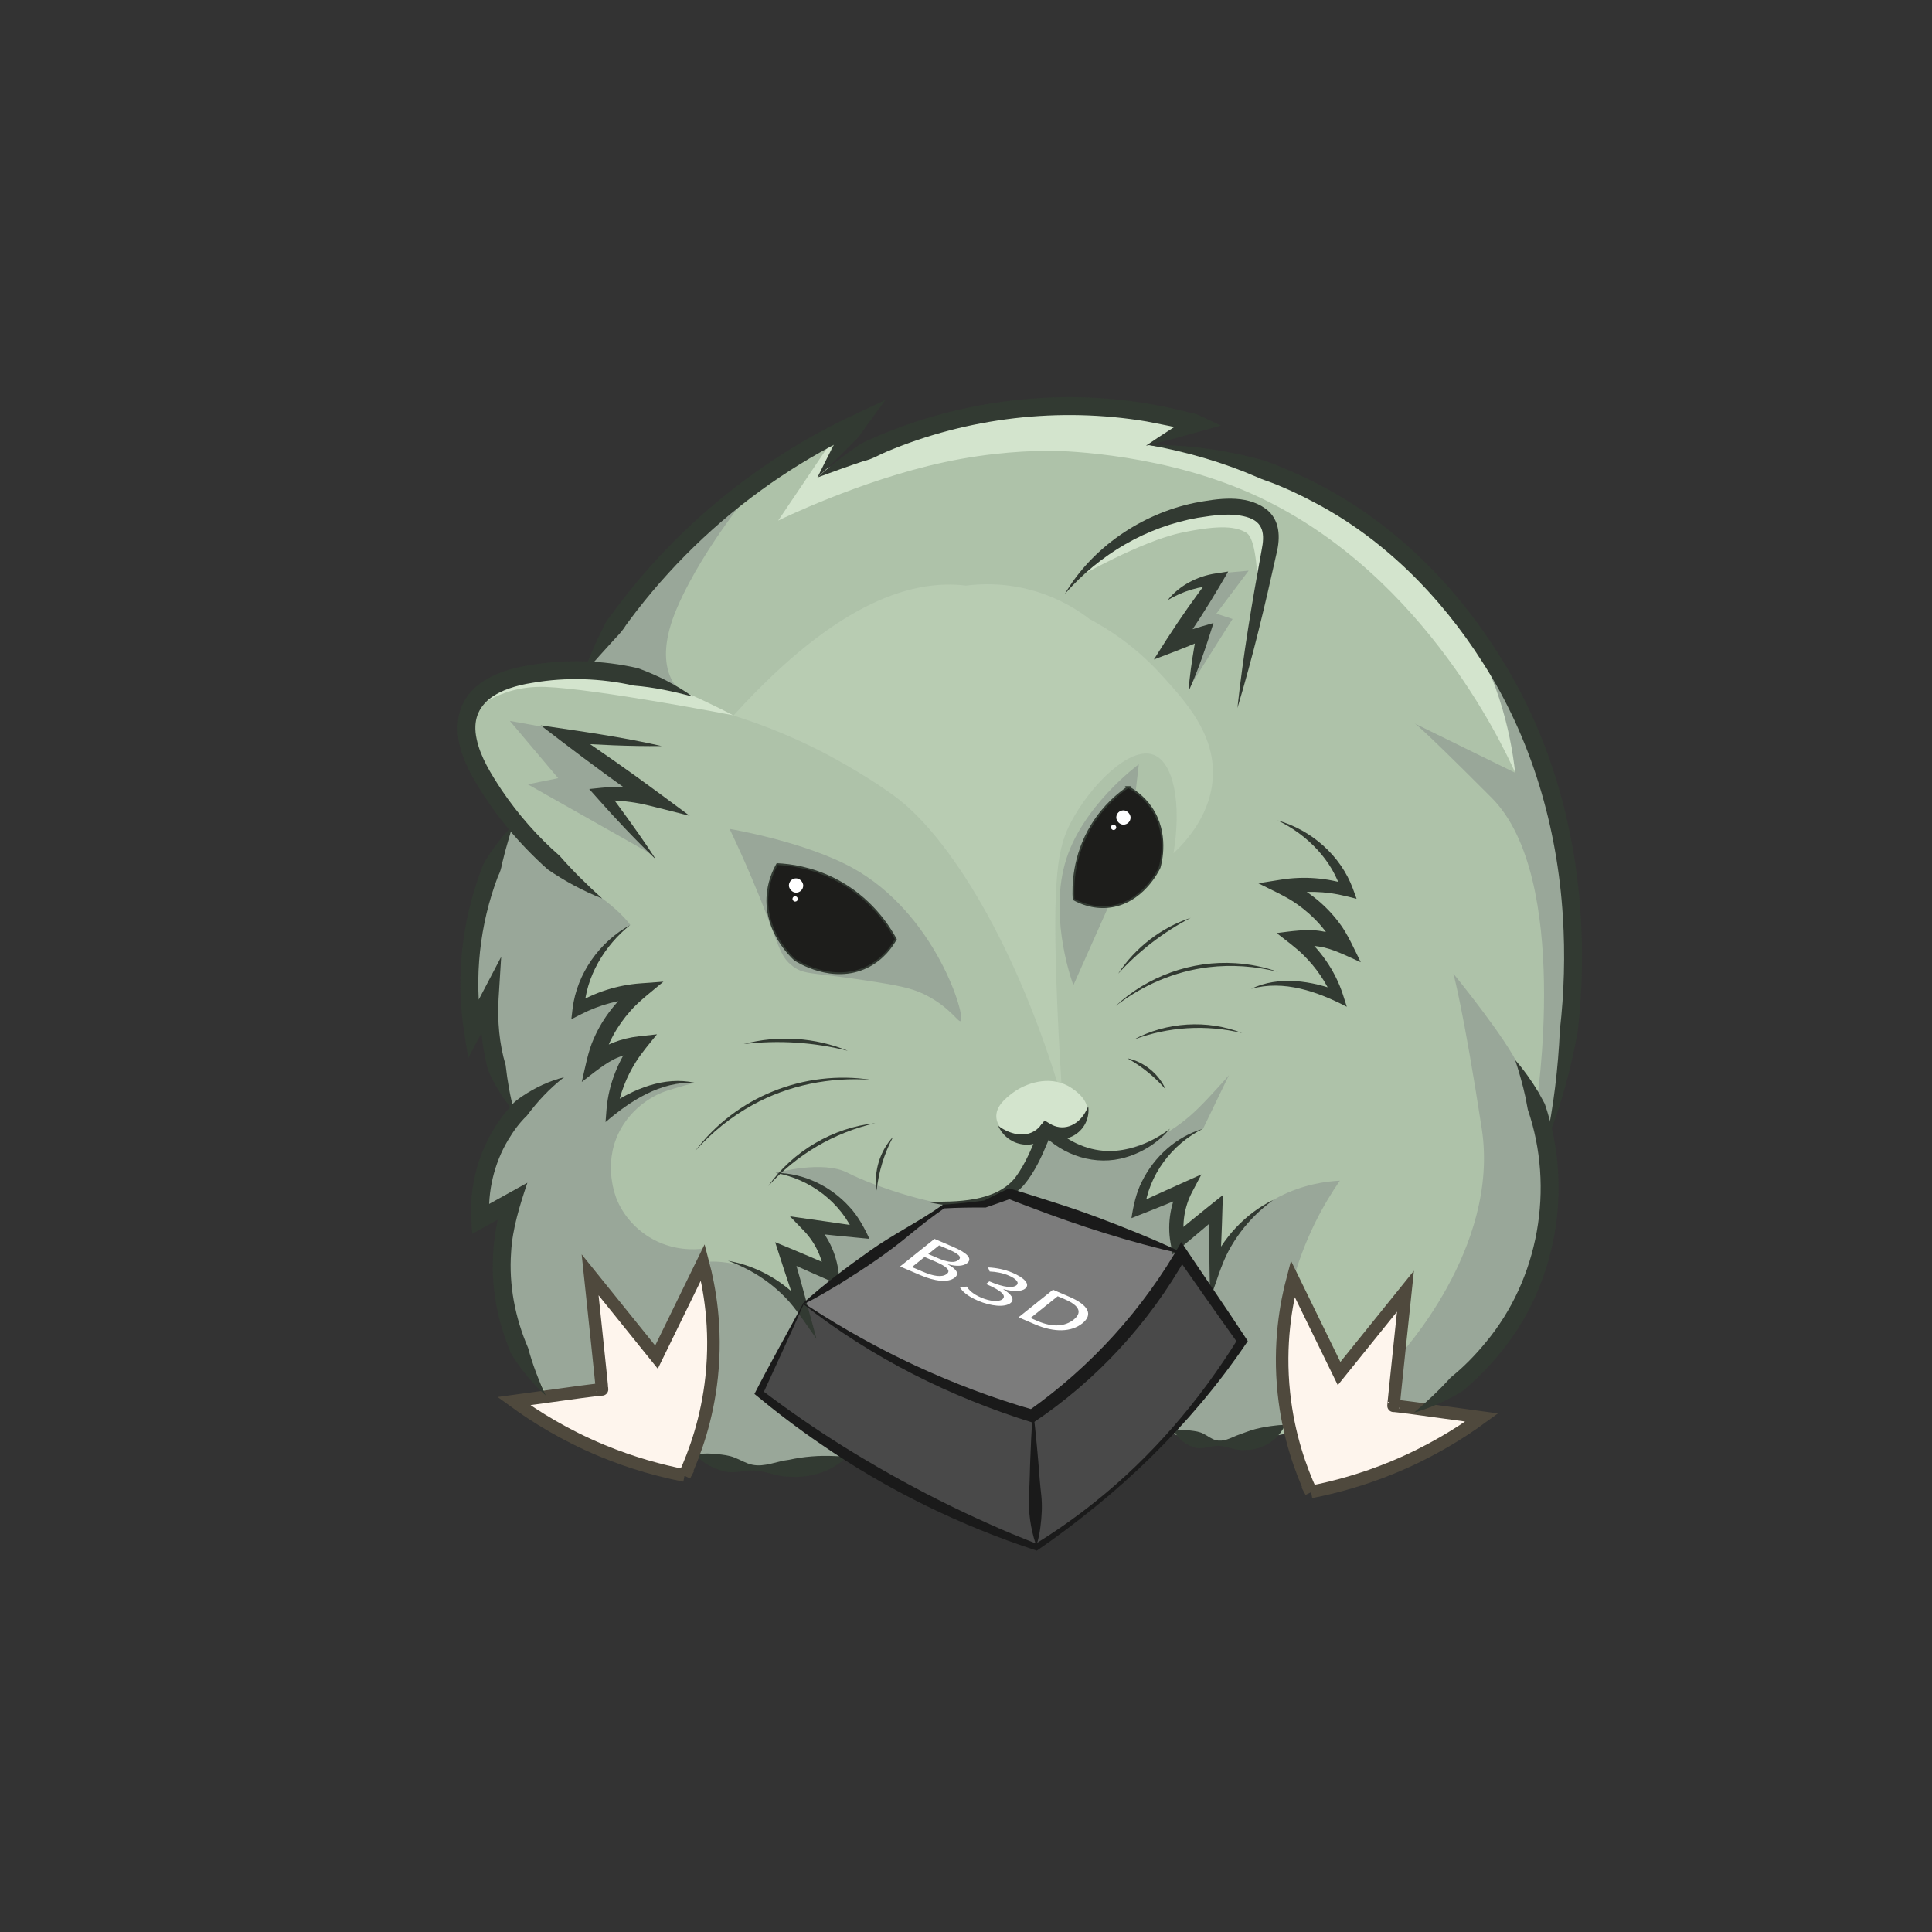 <?xml version="1.0" encoding="UTF-8"?>
<svg xmlns="http://www.w3.org/2000/svg" viewBox="0 0 1080 1080">
  <rect x="0" y="0" width="1080" height="1080" fill="#333333" stroke="none"/>
  <defs>
    <style>
      .cls-1 {
        fill: #fff;
      }

      .cls-2 {
        fill: #99a799;
      }

      .cls-3 {
        fill: #7c7c7c;
      }

      .cls-4 {
        fill: #323a32;
      }

      .cls-5 {
        fill: #aec2a9;
      }

      .cls-6 {
        fill: #d3e4cd;
      }

      .cls-7 {
        fill: #1a1a1a;
      }

      .cls-8 {
        fill: #494949;
      }

      .cls-9 {
        fill: #1d1d1b;
        stroke: #323a32;
      }

      .cls-9, .cls-10 {
        stroke-miterlimit: 10;
      }

      .cls-10 {
        fill: #fef5ed;
        stroke: #4f493d;
        stroke-width: 7px;
      }

      .cls-11 {
        opacity: .27;
      }
    </style>
  </defs>
  <g id="base">
    <path class="cls-5" d="M472.22,814.92l-34.44,6.02h-30.85l-71.51-29.86-30.34-10.97-15.64-27.47-8.96-41.15,5.67-39.8-17.67,9.8s3.04-31.56,10.77-46.03,10.09-13.82,10.09-13.82l-7.65-12.72-8.17-40.16-9.19,7.02v-52.15l10.6-38.76,11.67-23.53-24.26-43.9s-6.46-34.35,12.59-37.4,52.41-5.44,52.41-5.44l23.73-35.12,48.95-51.73,73.91-48.71-14.57,24.56,35.26-16.11,71.45-18.62,83.74,3.29,15.75,4.3-24.04,12.31,32.67,4.7,61.93,22.42,57.02,41.87s90.56,97.88,85.21,190.06-6.55,101.11-6.55,101.11l-7.74,30.49-1.36,56.75-28.27,57.36-40.32,34.14-51.33,9.33-43.45,8.1-30.36,1.8-23.65-9.9-158.47,4.95-14.63,12.96Z"/>
  </g>
  <g id="sombras">
    <polygon class="cls-2" points="353.64 415.33 285 403 312 435 295.05 438.44 365 478 335.84 444.1 365.22 446.42 319 413 353.64 415.33"/>
    <path class="cls-2" d="M661.29,329.55s14.71-8.55,25.71-9.55l11-1-18.07,24.03,9.07,2.97-24,38,8.12-32.5-17.12,10.5,22.52-38.02-17.23,5.57Z"/>
    <path class="cls-2" d="M326.17,376.64l54.63,9.88s-17.6-11.52-2.2-47.02,46.39-71.3,46.39-71.3l-71.57,68.82-19.43,26.98-7.83,12.64Z"/>
    <g id="Capa_9" data-name="Capa 9">
      <path class="cls-2" d="M537,570.77c3.16-2.15-13.86-60.06-60.64-85.72-26.76-14.68-68.51-21.69-68.51-21.69h0c9.15,19.19,15.72,35.2,20.09,46.47,7.88,20.33,8.61,25.22,15.06,30.18,6.88,5.29,10.48,3.13,47,9,14.99,2.41,21.48,3.91,29,8,12.41,6.75,16.75,14.62,18,13.77Z"/>
      <path class="cls-2" d="M600.03,550.73s-13.57-35.64-4.8-67.68,41.36-55.8,41.36-55.8l-6.41,55.8-30.15,67.68Z"/>
    </g>
    <g id="Capa_7" data-name="Capa 7">
      <path class="cls-2" d="M393,698c-3.91,.49-16.95,1.64-30.08-6.44-3.82-2.35-12.77-8.64-17.92-20.56-.75-1.74-8.11-19.61,1-38,6.14-12.4,17.26-19.94,26-23,4.56-1.6,16.49-4.79,16.3-4.73h0c-6.46-.53-11.7,.07-15.3,.73-9.23,1.7-16.02,5.33-21.68,8.36-3.96,2.12-7.13,4.15-9.32,5.64l13.8-36.3-23.51,10.04,22.08-36.72-31.07,5.34s-.48-14.35,10.11-26.35l10.59-12,8.31-6.98s-6.71-10.36-29.01-23.69c-22.3-13.33-36.68-31.98-36.68-31.98l-16.42,40.92-9.44,75.11,12.77-15.02,5.18,37.89,8.84,21.4-18.96,48.66-.09,11.19,15.48-8.59s-5.85,49.76,.58,65.43c6.44,15.66,21.76,42.22,21.76,42.22l30.22-3.89-6.31-60.67,36.75,42.65c8.67-20.22,17.35-40.43,26.02-60.65Z"/>
    </g>
    <g id="Capa_6" data-name="Capa 6">
      <path class="cls-2" d="M781.82,758.25s56.8-60.35,46.49-127.3-15.87-86.69-15.87-86.69c0,0,29.84,36.53,36.69,52.13s9.61,22.14,9.61,22.14c0,0,19.86-127.67-24.95-172.6s-43.44-41.73-43.44-41.73l56.63,27.79s-38.97-102.78-74.48-129.39,81.55,62.26,97.02,143.32,9.05,131.45,9.05,131.45l-12.33,54.51-.25,41.03-13.25,51.69-28.94,40.6-29.7,22.47-15.11-1.84,2.82-27.59Z"/>
    </g>
    <g id="Capa_5" data-name="Capa 5">
      <path class="cls-2" d="M564.28,667.34l15.03-22.99,5.45-13.4s6.82,12.74,23.53,13.89,37.03-7.83,37.03-7.83c6.55-3.26,11.44-6.6,14.67-9.01,7.47-5.59,12.74-11.29,19.93-19.07,3.06-3.31,5.49-6.1,7.07-7.93l-14.47,29.95c-3.55,1.21-7.92,3.09-12.53,6.05-7.02,4.51-11.75,9.71-14.67,13.52-2.91,8.46-5.83,16.91-8.74,25.37l26.46-11.36-4.84,29.24,21.36-17.71-.42,28.21c3.91-7.2,14.52-24.37,35.86-35.27,13.63-6.96,26.28-8.62,34-9-8.6,12.42-20.13,32.31-27,59-8.61,33.44-5.84,61.79-3,78l-31.71,9.91-30.31-6.84-192.11,16.14-40.46,4.52-37.13-8s11.37-43.52,11.55-57.62-5.93-49.51-5.93-49.51c0,0,16.56-2.92,34.33,7.74l17.78,10.66-5.59-23.07,22.82,9.93-10.16-25.6,28.57,3.98s-12.08-21.23-23.86-26.23c-11.78-5.01-23.15-7.36-23.15-7.36,0,0,26.26-7.35,40.31,0,14.06,7.35,54.76,21.18,67.91,17.27,13.15-3.91,22.43-5.57,22.43-5.57Z"/>
    </g>
  </g>
  <g id="Capa_10" data-name="Capa 10">
    <path class="cls-6" d="M602.75,322.66s34.98-20.05,57.61-24.85,31.06-3.2,36.35,0,6.29,22.2,6.29,33.2,6.17-37.6,6.17-37.6l-19.88-10.18h-28.53l-24.17,12.27-17.97,12.43-15.86,14.74Z"/>
    <path class="cls-6" d="M262.36,399.82s14.29-16.82,42.47-15.82,104.97,15.82,104.97,15.82c0,0-47.99-25.59-69.39-25.2s-62.77,5.03-62.77,5.03l-15.28,20.17Z"/>
    <path class="cls-6" d="M847,432c-7.19-16.01-54.34-117.39-152.64-158.29-51.83-21.56-106.36-21.71-106.36-21.71-11.19-.03-33.3,.61-60.24,6.4-47.24,10.16-92.76,32.6-92.76,32.6h0l33.05-49-8.05,21s62.76-32.25,99.38-34.13c36.62-1.87,106.18,7.59,106.18,7.59l-24.68,12.31s39.78,4.79,58.45,11.51c22.11,7.96,76.14,25.85,113.44,79.22,24.2,34.63,31.72,70,34.22,92.5Z"/>
    <path class="cls-6" d="M565.82,635.47c-.9-.43-8.07-3.96-8.82-10.47-.77-6.61,5.62-11.44,9-14,7.39-5.59,20.21-9.79,31-4,1.1,.59,11.23,6.19,10.84,13.95-.38,7.51-9.93,15.41-15.56,14.52-9.28-1.47-18.12,3.95-18.12,3.95l-8.33-3.95Z"/>
  </g>
  <g id="Capa_13" data-name="Capa 13" class="cls-11">
    <path class="cls-6" d="M410,400c59.48-65.6,101.77-76.11,130-72.65,7.86-1.01,21.27-1.73,37,2.65,15.05,4.18,25.82,11.24,32,16,10.29,5.47,25.5,15.07,40,31,14.15,15.56,30,33.1,29,57-.87,20.78-14.51,35.97-22,43,4.61-28,0-50.69-11-55-13.35-5.24-35.24,16.93-46,37-7.6,14.17-11,29.81-8,102,.92,22.08,2.07,40.59,3,54-25.08-86.03-63.43-147.64-94-170-18.49-13.53-41-25-41-25-19.04-9.7-36.08-15.95-49-20Z"/>
  </g>
  <g id="tecla">
    <path class="cls-3" d="M579.31,864.82s-76.97-30.91-109.64-53.86-45.27-32.29-45.27-32.29l24.74-49.9,27.54-19.1,50.76-35.2,23.76-4.16,14.23-4.75,95.11,34.98,33.8,49.11s-56.74,84-115.05,115.18Z"/>
    <g id="Capa_15" data-name="Capa 15">
      <path class="cls-8" d="M579.31,864.82l-1.81-75.1s-56.48-17.3-87.49-35.01-40.86-25.94-40.86-25.94l-24.74,49.9s62.96,49.31,105.78,64.82,49.13,21.33,49.13,21.33Z"/>
      <path class="cls-8" d="M579.31,864.82l-1.81-75.1s52.14-41.97,64.82-61.35,18.24-27.83,18.24-27.83l33.8,49.11s-53.74,81-115.05,115.18Z"/>
    </g>
  </g>
  <g id="Capa_1" data-name="Capa 1">
    <path class="cls-4" d="M389.82,812.94c3.75-.61,7.26-.48,10.87-.11,3.42,.36,6.78,.69,9.98,1.98,3.21,1.21,6.38,3.29,9.81,3.97,6.94,1.48,13.83-2.01,20.54-2.73,8.39-1.87,16.87-2.49,25.48-2.1,1.8,.06,3.63,.15,5.57,.49l.31,.95c-8.27,7.5-19.73,10.85-30.76,10.1-5.54,.07-10.82-1.99-16.16-3-3.59-.7-7.11-.66-10.74,0-3.64,.57-7.38,.82-10.94-.28-5.36-1.6-10.48-4.09-14.3-8.32,0,0,.34-.94,.34-.94h0Z"/>
    <path class="cls-4" d="M657.21,799.63c2.98-.44,5.6-.31,8.36,.06,2.51,.32,4.93,.59,7.19,1.79,2.27,1.11,4.55,3.08,7.12,3.63,3.99,.92,7.8-1.1,11.33-2.61,3.52-1.24,6.9-2.65,10.47-3.62,3.69-.95,7.39-1.57,11.26-1.99,1.36-.18,2.77-.33,4.38-.31l.56,.83c-3.79,8.11-12.61,13.06-21.42,13.14-4.49,.49-8.51-1.2-12.76-1.98-5.64-1.45-11.37,2.54-16.93,.28-4.17-1.59-7.96-4.26-10.04-8.35,0,0,.48-.88,.48-.88h0Z"/>
    <path class="cls-4" d="M672.53,630.95c-17.44,8.56-30.55,26.02-32.78,45.4,0,0-4.42-3.4-4.42-3.4,11.17-5.23,25-11.36,36.29-16.46,0,0-5.22,9.87-5.22,9.87-4.28,8.11-5.8,17.71-4.25,26.74,0,0-6.48-2.39-6.48-2.39l10.72-8.81c5.41-4.41,11.68-9.47,17.19-13.83-.3,10.8-.69,22.47-1.17,33.26,0,0-.4,8.4-.4,8.4l-5.68-1.09c3.47-8.23,8.41-15.83,14.5-22.31,6-6.4,13.12-11.8,21.01-15.58-6.96,5.04-13.15,11.04-18.27,17.87-2.51,3.4-4.82,6.93-6.78,10.64-3.82,6.92-7.71,19.66-10.36,27.18-.17-9.59-.43-24.15-.53-33.61-.06-5.6-.08-11.21-.08-16.81l6.17,2.96c-8.09,6.96-18.29,15.42-26.5,22.3,0,0-1.2-6.82-1.2-6.82-.95-5.41-.9-10.96,0-16.35,.93-5.39,2.75-10.61,5.42-15.39l4.86,5.33-13.33,5.44c-6.1,2.47-12.6,5.05-18.75,7.45,1.05-6.97,2.66-14.29,5.89-20.54,6.85-13.88,19.27-25.07,34.17-29.44h0Z"/>
    <path class="cls-4" d="M433.63,655.65c15.53,.05,30.57,7.35,41.01,18.78,4.84,5.09,8.43,11.69,11.37,18.09-6.59-.6-13.53-1.27-20.09-1.95,0,0-14.32-1.52-14.32-1.52l3.18-6.47c3.89,3.85,7.1,8.36,9.49,13.28,2.36,4.92,3.95,10.24,4.54,15.71l.74,6.88c-9.81-4.34-21.94-9.62-31.66-14.06,0,0,5.1-4.55,5.1-4.55,1.56,5.38,3.09,10.77,4.6,16.17,2.52,9.08,6.34,23.25,8.83,32.44-4.67-6.58-11.88-17.62-17.51-23.23-8.9-9.15-19.94-16.11-31.99-20.42,13.01,2.19,25.31,8.27,35.3,16.91,3.38,2.91,6.53,6.12,9.34,9.62l-5.16,2.63-2.71-7.96c-3.47-10.24-7.09-21.33-10.37-31.62,6.53,2.66,13.92,5.77,20.36,8.51,0,0,12.75,5.48,12.75,5.48l-5.56,4.1c-1.03-9.1-5.15-17.9-11.52-24.5,0,0-7.76-8.03-7.76-8.03,12.27,1.77,27.24,3.81,39.43,5.72,0,0-3.3,4.5-3.3,4.5-7.53-17.99-24.98-31.12-44.11-34.49h0Z"/>
    <path class="cls-10" d="M382.66,824.81c-13.08-2.54-28.93-6.74-46.19-13.91-20.68-8.59-37.09-18.83-49.24-27.69,34.6-4.82,49.22-6.74,49.31-6.53,.16,.34-6.66-64.04-6.66-64.04l37.1,46.02,25.91-53.05c3.73,14.07,7.85,36.57,4.95,63.99-2.53,23.9-9.47,42.8-15.19,55.23Z"/>
    <path class="cls-10" d="M732.88,833.98c13.08-2.54,28.93-6.74,46.19-13.91,20.68-8.59,37.09-18.83,49.24-27.69-34.6-4.82-49.22-6.74-49.31-6.53-.16,.34,6.66-64.04,6.66-64.04l-37.1,46.02-25.91-53.05c-3.73,14.07-7.85,36.57-4.95,63.99,2.53,23.9,9.47,42.8,15.19,55.23Z"/>
    <path class="cls-4" d="M352.31,517.02c-14.33,11.59-24.82,28.75-25.76,47.35,0,0-4.84-3.12-4.84-3.12,10.89-6.62,23.37-10.56,36.1-11.53,0,0,13.06-.96,13.06-.96-5.4,4.56-13.9,11.02-18.42,16.32-7.53,8.43-13.2,18.64-15.8,29.66,0,0-7.07-4.54-7.07-4.54,8-6.09,17.63-9.81,27.59-10.9,0,0,10.08-1.11,10.08-1.11-3.62,4.49-8.96,10.78-11.93,15.65-5.15,8.23-8.75,17.44-10.32,27.03,0,0-4.76-2.77-4.76-2.77,13.9-9.42,31.1-16.57,48.08-12.84-19.11-.82-35.86,10.02-49.82,21.98,0,0,.55-7.09,.55-7.09,1.16-14.23,6.76-27.94,15.37-39.3,0,0,3.78,6.69,3.78,6.69-4.21,.6-8.33,1.77-12.25,3.39-6.98,2.61-14.82,9.43-20.73,13.88,1.74-7.34,3.57-17.56,6.76-24.33,5.13-11.75,13.35-22.07,23.5-29.87l2.86,7.47c-11.57,.52-23.07,3.53-33.41,8.84,0,0-5.55,2.84-5.55,2.84l.7-5.96c2.42-19.61,15.11-37.32,32.25-46.78h0Z"/>
    <path class="cls-4" d="M714.18,458.62c18.85,5.3,35.26,19.63,42.1,38.17,0,0,2.05,5.64,2.05,5.64l-6.05-1.5c-11.27-2.8-23.16-3.11-34.54-.96,0,0,1.08-7.92,1.08-7.92,11.66,5.27,22.02,13.44,29.7,23.71,4.63,5.83,8.81,15.44,12.15,22.14-6.82-3.01-15.93-7.81-23.36-8.77-4.18-.68-8.47-.88-12.7-.5l2.15-7.37c10.98,9.08,19.57,21.16,23.95,34.74,0,0,2.16,6.78,2.16,6.78-16.32-8.45-35.11-15.18-53.53-10.01,15.68-7.52,34.05-4.49,49.74,1.5,0,0-4,3.79-4,3.79-3.73-8.98-9.34-17.12-16.23-23.96-3.98-4.04-10.67-8.97-15.19-12.51,7.83-.97,17.18-2.46,24.99-1.07,4.94,.73,9.82,2.06,14.42,4.14l-5.85,6.03c-5.05-10.13-12.9-18.77-22.17-25.26-5.58-4.11-15.43-8.51-21.67-11.68,0,0,12.94-2.05,12.94-2.05,12.61-1.97,25.66-.99,37.78,2.97,0,0-4,4.15-4,4.15-5.17-17.89-19.31-32.19-35.91-40.2h0Z"/>
    <path class="cls-4" d="M326.17,376.64c3.29-9.52,7.38-18.78,12-27.76,1.35-2.93,3.96-5.53,5.75-8.21,34.59-46.49,80.81-84.23,133.32-108.74,0,0,17.68-8.3,17.68-8.3-1.06,1.41-12.23,16.78-12.92,17.7-1.27,2.12-2.77,3.79-4.52,5.48-6.45,6.57-13.78,13.84-20.53,20.12,2.45-5.09,5.98-12.09,8.62-17.14,1.48-2.83,2.97-5.64,4.48-8.44,1.08-2.17,2.26-4.13,3.88-5.95,0,0,1.41-1.9,1.41-1.9l6.15,7.49c-15.68,7.36-30.82,15.87-45.21,25.5-30.6,20.45-57.84,45.9-80.39,74.98-1.05,1.4-4.82,6.32-5.84,7.8-1.7,2.81-3.84,5.26-6.14,7.6-5.95,6.44-11.79,13.06-17.71,19.78h0Z"/>
    <path class="cls-4" d="M456.93,266.93c6.92-6.3,14.33-12.05,22.09-17.37,3.81-2.85,8.38-4.14,12.56-6.21,53.74-22.58,115.11-27.69,171.65-13.16,2.24,.68,4.63,.8,6.77,1.82l12.48,5.9c-8.14,2.22-18.74,5.33-26.79,7.46-4.55,1.16-10.61,2.82-15.11,3.82,2.14-1.5,4.31-2.92,6.46-4.38,6.02-4,13.51-8.73,19.63-12.57,0,0,.65,9.21,.65,9.21-2.3-.11-4.35-1.12-6.56-1.57l-6.53-1.66-13.23-2.61c-48.78-8.2-99.95-2.24-145.54,16.95-4.17,1.71-7.96,4.2-12.5,5.13-8.7,2.9-17.33,6.02-26.04,9.24h0Z"/>
    <path class="cls-4" d="M642.32,248.77c21.58-.32,43.35,2.79,64.49,8.74,6.45,2.12,12.78,5.09,19.02,7.77,53.22,24.04,94.09,66.69,121.95,117.45,31.94,58.92,41.74,128.11,34.13,194.25-3,16.03-6.87,31.86-12.16,47.28-1.78,5.11-3.64,10.18-5.69,15.16,2.15-10.52,3.96-21.1,5.26-31.74,1.29-10.58,2.19-21.23,2.65-31.85,2.42-21.03,3.01-42.29,1.67-63.41-3.06-50.02-17.53-99.66-44.71-141.94-23.95-37.73-56.58-70.54-96.63-90.88-3.21-1.73-7.3-3.68-10.61-5.22-3.38-1.48-7.42-3.3-10.9-4.58-2.46-.94-4.97-1.69-7.37-2.78-19.31-8.46-39.87-14.41-61.09-18.25h0Z"/>
    <path class="cls-4" d="M315.31,602.19c-8.26,6.35-14.79,13.5-20.79,21.48-4.12,3.93-7.56,8.69-10.47,13.57-7.87,13.13-11.47,28.68-10.56,43.95,0,0-7.42-4.08-7.42-4.08,6.79-3.76,22.08-12.25,28.73-15.94-4.15,12.33-8.43,25.86-9.09,38.87-1.32,18.27,2.21,36.63,9.48,53.42,2.43,9.09,5.88,18.08,9.9,26.64-3.65-3.25-7.04-6.82-10.17-10.58-3.17-3.78-6.09-7.82-8.75-12.06-1.1-1.55-1.48-3.41-2.22-5.12-2.4-6.23-4.52-13.06-5.87-19.61-4.45-20.66-3.2-42.5,3.32-62.58,0,0,7.18,5.91,7.18,5.91-4.89,2.72-19.98,11.08-24.62,13.66l-.46-7.93c-1.44-22.67,6.33-45.76,21.47-62.74,1.91-2.67,4.52-4.64,7.25-6.43,7.19-4.8,15-8.42,23.09-10.43h0Z"/>
    <path class="cls-4" d="M790.37,789.72c7.2-6.06,14.31-12.74,20.61-19.72,7.18-5.78,13.66-12.41,19.5-19.53,29.78-35.63,38.59-86.41,23.57-130.23,0,0-1.31-6.9-1.31-6.9-1.45-6.74-3.57-14.16-5.73-20.74,4.72,5.29,9.33,11.8,12.96,17.9,0,0,3.57,6.56,3.57,6.56,16.12,46.94,6.61,101.56-25.31,139.72-6.23,7.67-13.27,14.66-20.84,21.01-8.48,5.09-17.53,9.22-27.03,11.92h0Z"/>
    <path class="cls-4" d="M336.62,502.27c-10.71-4.22-20.93-9.71-30.43-16.24-4.32-3.81-8.45-7.85-12.44-12.01-9.98-10.4-18.84-21.88-26.35-34.18-7.9-12.88-15.23-28.52-9.69-44.05,5.86-15.54,23.39-21.63,38.28-23.94,20.03-3.45,40.77-2.87,60.58,1.66,10.9,3.95,21.3,9.24,30.69,15.93-11.02-3.02-21.94-5.29-32.9-6.18-18.54-4.15-37.93-4.84-56.68-1.56-17.51,2.7-35.87,10.45-31.23,31.46,2.13,10.17,8.17,19.66,13.9,28.38,9.2,13.62,20.12,26.11,32.51,36.9,7.32,8.4,15.44,16.34,23.75,23.82h0Z"/>
    <path class="cls-4" d="M595.23,332.03c15.24-26,42.95-44.82,72.66-50.95,12.85-2.39,28.22-4.91,39.62,3.3,8.12,6.02,8.27,16.04,6.11,24.82-6.43,29.11-13.29,57.98-21.89,86.58,3.2-29.65,8.14-58.98,13.52-88.24,1.8-8.78,1.3-15.81-8.39-18.55-8.8-2.48-18.41-.94-27.35,.45-28.79,5.12-54.74,20.33-74.29,42.6h0Z"/>
    <path class="cls-4" d="M664.39,386.51c.59-8.58,1.86-16.96,3.28-25.39,.49-2.79,.99-5.57,1.54-8.35l4.83,4.37c-5.54,2.4-11.13,4.68-16.76,6.85,0,0-12.26,4.68-12.26,4.68l7.13-11.24c7.77-12.09,16.12-24,24.91-35.38l3.15,5.38c-9.74,.08-18.97,3.02-27.46,8.03,6.47-8.16,16.58-13.41,26.9-14.92,0,0,6.93-1.06,6.93-1.06-6.61,11.42-13.65,23.03-21.03,33.94-2.04,2.97-4.04,5.97-6.14,8.91l-5.13-6.56c5.71-1.96,11.45-3.81,17.23-5.54,0,0,6.84-1.99,6.84-1.99-4.05,12.95-8.31,25.91-13.97,38.28h0Z"/>
    <path class="cls-4" d="M366.71,480.49c-11.47-10.97-22.37-22.51-32.88-34.4,0,0-4.46-5.02-4.46-5.02l6.97-.71c9.96-1.03,20.13-.39,29.9,1.83,0,0-3.55,7.75-3.55,7.75-4.13-2.86-8.25-5.73-12.34-8.65-16.11-11.34-32.41-23.77-48.07-35.79,22.46,3.28,45.45,6.49,67.56,11.54-18.04,.22-36.05-.7-54.04-1.9,0,0,2.6-6.85,2.6-6.85,16.74,11.11,33.18,22.66,49.34,34.59l17.8,13.16c-5.17-1.24-23.2-6.04-28.09-6.91-6.82-1.27-13.73-1.86-20.69-1.74l2.52-5.73c2.36,3.18,4.71,6.36,7.03,9.57,7.02,9.6,13.95,19.25,20.39,29.27h0Z"/>
    <path class="cls-4" d="M286.62,461.35c-1.45,4.84-2.89,9.63-4.21,14.45-.6,2.41-1.18,4.81-1.8,7.16-.41,2.44-1.06,4.72-2.23,6.89-10.26,26.96-13.52,56.66-9.08,85.16l-9.37-1.55c4.99-9.51,15.21-29.02,20.23-38.59,0,0-1.46,23.37-1.46,23.37-.69,12.45,.36,25.19,3.95,37.17,1.01,8.84,2.46,17.54,4.89,26.23-5.94-6.91-11.2-15.09-14.77-23.55-3.31-13.2-4.98-26.84-4.06-40.47,0,0,9.42,2.63,9.42,2.63-4.01,7.63-12.43,23.72-16.39,31.27,0,0-2.33-14.97-2.33-14.97-4.72-30.28-1.24-61.64,9.6-90.25,1.43-4.96,4.9-9.01,7.72-13.24,3.09-4.1,6.35-8.03,9.89-11.71h0Z"/>
    <path class="cls-9" d="M630.65,439.96c-5.37,3.68-13.53,10.33-20.15,21.06-10.77,17.44-10.75,34.77-10.36,41.71,3.29,1.82,10.42,5.14,19.45,4.23,19.1-1.92,28.12-20.89,28.63-22.01,.77-2.74,5.08-19.17-4.75-33.51-4.16-6.07-9.35-9.57-12.83-11.48Z"/>
    <path class="cls-9" d="M434.46,483.05c7.31,.34,19.05,1.88,31.73,8.22,20.62,10.31,30.85,26.89,34.58,33.75-2.06,3.69-6.93,11.08-16.09,15.55-19.4,9.47-39.26-3.34-40.4-4.11-2.36-2.17-16.2-15.33-15.29-34.85,.39-8.26,3.28-14.69,5.47-18.56Z"/>
    <path class="cls-4" d="M557.97,629.32c7.37,5.5,17.89,7.6,24.07-.55,0,0,1.91-2.42,1.91-2.42l2.68,1.64c7.38,4.74,15.56,1.37,19.85-5.87,.67-1.11,1.25-2.31,1.83-3.59,.43,2.76,.03,5.7-1.11,8.45-2.37,5.8-8.58,10.11-15.08,9.8-3.33-.12-6.44-1.16-9.19-2.87l4.59-.78c-8.19,10.59-24.19,8.24-29.53-3.82h0Z"/>
    <path class="cls-4" d="M518.1,671.8c16.35,.05,38.23,.32,49.37-13.43,6.02-8.04,9.9-17.94,13.56-27.32,.08-.17,.27-.76,.34-.94,.01-.04,.05-.16,.02-.05-.08,.54-.14-.2-.12,1.47,5.37,6.57,7.48-.79,6.5,1.21,.14-.29,.14-.27,.23-.5,0,0-.69-3.67-.69-3.67,8.21,8.87,19.75,14.51,31.92,14.86,12.53,.21,24.8-4.84,34.83-12.48-6.33,7.46-15.18,13.25-24.69,15.98-16.73,5.09-35.39-.89-47.13-13.59,0,0-.69-3.67-.69-3.67-.02,.04,.14-.28,.16-.3-.99,2.02,1.11-5.33,6.48,1.25,.04,1.58-.1,1.12-.1,1.39-.07,.22-.18,.56-.26,.78-.43,1.19-1.26,3.43-1.74,4.63-3.66,8.87-7.49,17.53-13.75,25.04-13.51,14.95-36.46,13.33-54.23,9.35h0Z"/>
    <path class="cls-4" d="M473.94,587.4c-19.03-4.82-38.73-6.08-58.22-3.76,19.06-5.11,39.98-3.75,58.22,3.76h0Z"/>
    <path class="cls-4" d="M486.85,603.61c-22.83-1.62-46.07,2.97-66.13,14.05-12.05,6.62-22.8,15.35-32,25.62,11.09-14.78,26.42-26.43,43.61-33.31,17.15-6.91,36.27-9.21,54.52-6.35h0Z"/>
    <path class="cls-4" d="M489.29,627.86c-23.08,5.27-44.01,17.59-59.82,35.15,13.65-19.46,36.19-32.69,59.82-35.15h0Z"/>
    <path class="cls-4" d="M499.26,635.47c-5,9.4-8.09,19.5-9.23,30.09-1.71-10.65,1.86-22.22,9.23-30.09h0Z"/>
    <path class="cls-4" d="M625.09,544.26c9.46-14.47,24.07-25.74,40.48-31.18-15.22,7.99-28.87,18.49-40.48,31.18h0Z"/>
    <path class="cls-4" d="M623.62,562.36c17.76-16.68,42.66-25.54,66.97-23.93,8.11,.48,16.13,2.13,23.73,4.81-12.69-3.15-25.8-4.1-38.74-2.56-18.92,2.27-36.88,10.05-51.96,21.68h0Z"/>
    <path class="cls-4" d="M633.71,581.17c18.3-9.93,41.28-11.34,60.65-3.69-20.08-4.86-41.31-3.58-60.65,3.69h0Z"/>
    <path class="cls-4" d="M630.18,591.57c9.26,1.94,17.6,8.69,21.41,17.36-6.14-7.03-13.26-12.81-21.41-17.36h0Z"/>
    <path class="cls-7" d="M449.23,729.11c-6.44,14.78-16.39,36.12-22.93,50.5,0,0-.58-2.6-.58-2.6,14.73,11.16,29.89,21.7,45.55,31.46,34.46,21.45,70.81,39.91,108.64,54.67,0,0-1.58,.18-1.58,.18,11.59-7.13,22.78-14.95,33.42-23.46,31.99-25.44,58.92-56.96,80.38-91.65,0,0,.04,2.94,.04,2.94-5.78-8.09-11.54-16.18-17.25-24.31l-17.11-24.41,5.62-.23c-20.82,37.22-50.43,69.45-85.93,93.12-46.16-14.3-90.28-36.27-128.28-66.21h0Zm-.17-.68l2.03,1.22,2,1.28c18.68,12.11,38.24,22.95,58.41,32.36,21.49,9.96,43.69,18.36,66.44,24.89,0,0-2.97,.47-2.97,.47,34.96-24.64,64.36-57.09,85.38-94.34,10.85,16.31,25.57,37.58,36.18,53.85,0,0,1,1.51,1,1.51l-.96,1.42c-30.99,45.74-71.53,84.52-116.99,115.72-42.83-13.98-83.71-33.96-120.79-59.57-12.81-8.73-25.14-18.14-37.06-28.02,7.75-15.25,19.21-35.55,27.33-50.77h0Z"/>
    <path class="cls-7" d="M448.95,728.48c11.82-10.74,24.56-20.25,37.56-29.45,12.95-9.21,27.41-16.18,40.35-25.43,0,0,.24-.17,.24-.17l.3-.02c7.75-.48,15.47-1.35,23.17-2.34l-.65,.15c3.89-1.91,9.39-4.71,13.26-6.52,0,0,.86-.42,.86-.42l1.18,.35c7.11,2.06,17.15,5.37,24.31,7.61,16.21,5.1,32.07,11.16,47.79,17.6,7.86,3.25,15.67,6.62,23.36,10.37l-.23,.66c-28.99-6.48-57.47-15.67-85.2-26.28-3.98-1.49-7.95-2.99-11.9-4.55l2.04-.07c-4.18,1.53-10.12,3.58-14.38,5.05-7.84-.05-15.67,.03-23.49,.49,0,0,.54-.19,.54-.19-6.57,4.48-12.83,9.38-18.99,14.42-12.21,10.25-25.4,19.09-38.94,27.46-6.78,4.16-13.63,8.21-20.78,11.84l-.4-.58h0Z"/>
    <path class="cls-7" d="M577.85,791.07c1.3,11.57,2.49,24.27,3.35,35.92,.22,2.99,.58,5.99,.89,8.98,.62,6.01,.25,12.02-.54,18.01-.43,3.01-.97,6.02-1.9,9.05l-.7,.02c-2.89-8.7-4.12-17.79-3.79-26.91,.35-5.22,.56-12.72,.68-18.02,.34-8.73,.75-18.36,1.3-27.03,0,0,.7-.02,.7-.02h0Z"/>
    <g>
      <path class="cls-1" d="M522.38,692.54l10.37,4.45c7.47,3.21,11.22,6.44,7.85,9.15-1.91,1.53-5.67,2.01-10.6,.61l-.12,.09c4.91,2.65,6.51,5.21,3.87,7.33-3.78,3.03-11.21,2.12-19.4-1.4l-11.2-4.81,19.24-15.42Zm-6.65,18.29c6.24,2.68,10.95,3.37,13.56,1.28,2.38-1.9-.12-4.16-6.53-6.92l-5.91-2.54-7.04,5.64,5.91,2.54Zm8.14-7.69c6.24,2.68,9.81,2.91,11.95,1.2,2.08-1.67-.05-3.52-5.68-5.94l-5.18-2.23-6.04,4.84,4.96,2.13Z"/>
      <path class="cls-1" d="M536.54,719.48l3.92-.26c1.17,1.94,3.43,4.18,8,6.14,4.85,2.08,9.79,2.58,11.88,.91,2.23-1.79,.16-4.52-9.15-8.51l1.85-1.48c8.42,3.61,13.18,3.78,15.14,2.21,1.79-1.43-.02-3.62-4.31-5.46-3.34-1.44-7.2-2.12-10.63-2.25l-.93-2.28c4.3,.19,9.15,1.04,13.72,3,6.69,2.87,10.03,6.44,7.01,8.86-2.26,1.81-6.87,1.6-12.04,.32l-.12,.09c4.21,2.46,6.64,5.52,4.06,7.59-3.31,2.66-11.13,1.79-18.22-1.25-6.13-2.63-8.94-5.39-10.18-7.62Z"/>
      <path class="cls-1" d="M588.6,720.97l9.03,3.88c10.98,4.72,13.52,10.03,7.42,14.91-6.13,4.91-15.67,5.22-26.43,.6l-9.25-3.97,19.24-15.42Zm-8.52,17.53c8.31,3.57,15.25,3.08,20.11-.82,4.84-3.88,3.38-7.79-4.92-11.35l-4.01-1.72-15.19,12.17,4.01,1.72Z"/>
    </g>
  </g>
  <g id="ojitos">
    <rect class="cls-1" x="441" y="491" width="8" height="8" rx="4" ry="4"/>
    <rect class="cls-1" x="443" y="501" width="3" height="3" rx="1.5" ry="1.5"/>
    <g id="Capa_11" data-name="Capa 11">
      <rect class="cls-1" x="624" y="453" width="8" height="8" rx="4" ry="4"/>
      <rect class="cls-1" x="621" y="461" width="3" height="3" rx="1.5" ry="1.5"/>
    </g>
  </g>
</svg>